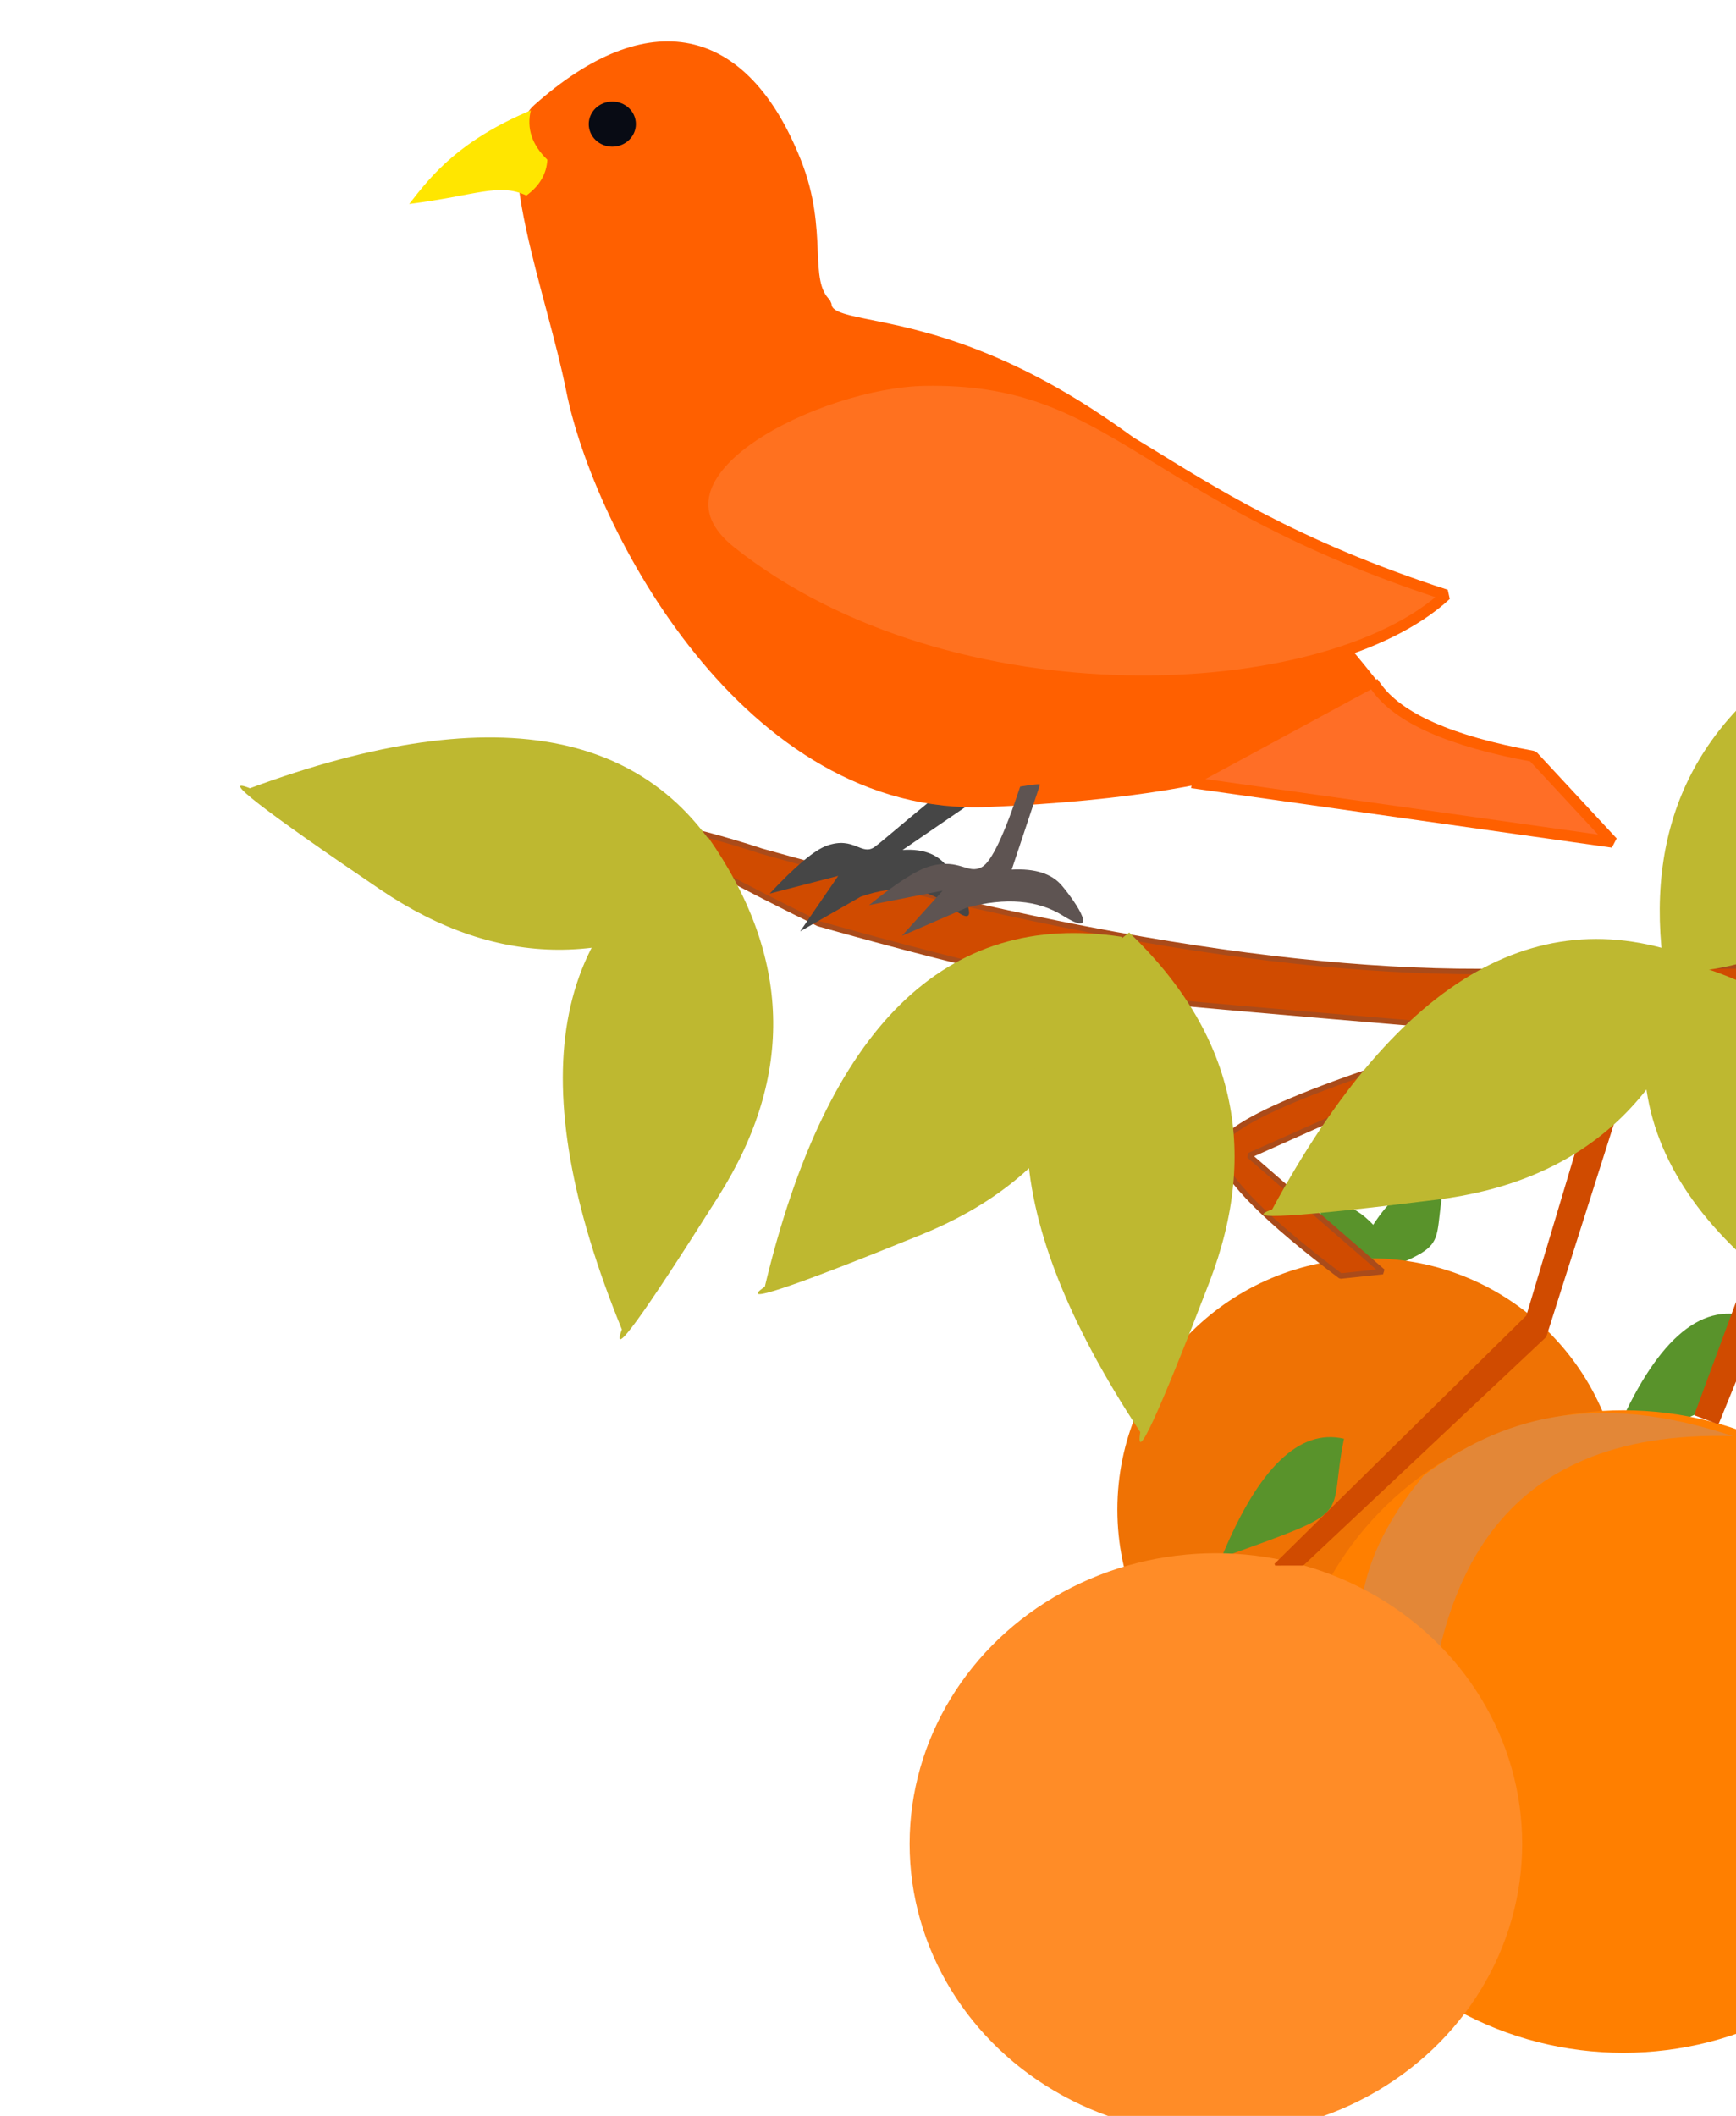 <?xml version="1.0" standalone="no"?>
<!DOCTYPE svg PUBLIC "-//W3C//DTD SVG 20010904//EN" "http://www.w3.org/TR/2001/REC-SVG-20010904/DTD/svg10.dtd">
<!-- Created using Krita: https://krita.org -->
<svg xmlns="http://www.w3.org/2000/svg" 
    xmlns:xlink="http://www.w3.org/1999/xlink"
    xmlns:krita="http://krita.org/namespaces/svg/krita"
    xmlns:sodipodi="http://sodipodi.sourceforge.net/DTD/sodipodi-0.dtd"
    width="230.4pt"
    height="280.8pt"
    viewBox="0 0 230.4 280.8">
<defs/>
<g id="group0" transform="matrix(1 0 0 1 31.53 6.216)" fill="none">
  <g id="group01" transform="matrix(1 0 0 1 89.192 150.542)" fill="none">
   <path id="shape0" transform="matrix(-0.461 0 0 0.485 67.665 2.88)" fill="#59932b" fill-rule="evenodd" stroke="#000000" stroke-opacity="0" stroke-width="0" stroke-linecap="square" stroke-linejoin="bevel" d="M0 28.224C8.73 7.22 18.39 -2.061 28.98 0.382C24.957 20.024 32.589 16.688 0.54 28.282Z"/>
   <path id="shape01" transform="matrix(0.461 0 0 0.485 57.612 -2.54856331594056e-07)" fill="#59932b" fill-rule="evenodd" stroke="#000000" stroke-opacity="0" stroke-width="0" stroke-linecap="square" stroke-linejoin="bevel" d="M0 28.224C8.73 7.22 18.39 -2.061 28.98 0.382C24.957 20.024 32.589 16.688 0.54 28.282Z"/>
   <ellipse id="shape1" transform="matrix(0.461 0 0 0.485 27.573 10.229)" rx="72.72" ry="68.76" cx="72.72" cy="68.76" fill="#ef7204" fill-rule="evenodd" stroke="#000000" stroke-opacity="0" stroke-width="0" stroke-linecap="square" stroke-linejoin="bevel"/>
   <path id="shape2" transform="matrix(-0.461 0 0 0.485 58.265 13.998)" fill="none" stroke="#000000" stroke-opacity="0" stroke-width="0" stroke-linecap="square" stroke-linejoin="bevel" d="M0 0C20.422 6.111 33.496 16.112 39.224 30.002"/>
   <path id="shape011" transform="matrix(0.559 0 0 0.561 41.45 33.962)" fill="#59932b" fill-rule="evenodd" stroke="#000000" stroke-opacity="0" stroke-width="0" stroke-linecap="square" stroke-linejoin="bevel" d="M0 28.224C8.73 7.22 18.39 -2.061 28.98 0.382C24.957 20.024 32.589 16.688 0.54 28.282Z"/>
   <path id="shape02" transform="matrix(0.609 0 0 0.62 93.06 17.576)" fill="#59932b" fill-rule="evenodd" stroke="#000000" stroke-opacity="0" stroke-width="0" stroke-linecap="square" stroke-linejoin="bevel" d="M0 28.224C8.73 7.22 18.39 -2.061 28.98 0.382C24.957 20.024 32.589 16.688 0.54 28.282Z"/>
   <path id="shape11" transform="matrix(1 0 0 1 64.134 53.735)" fill="#fa7d00" fill-rule="evenodd" stroke="#000000" stroke-opacity="0" stroke-width="0" stroke-linecap="square" stroke-linejoin="bevel" d="M0 50.148C38.373 49.433 70.545 39.252 69.495 0C78.869 23.043 72.611 38.359 61.076 50.611C40.155 64.523 19.796 64.369 0 50.148Z"/>
   <ellipse id="shape111" transform="matrix(0.609 0 0 0.62 50.435 30.4)" rx="72.72" ry="68.76" cx="72.72" cy="68.76" fill="#ff7f00" fill-rule="evenodd" stroke="#000000" stroke-opacity="0" stroke-width="0" stroke-linecap="square" stroke-linejoin="bevel"/>
   <path id="shape03" transform="matrix(0.007 -1 -1 -0.007 108.936 78.994)" fill="#e38737" fill-rule="evenodd" stroke="#000000" stroke-opacity="0" stroke-width="0" stroke-linecap="square" stroke-linejoin="bevel" d="M0 40.569C24.938 39.991 45.847 31.754 45.164 0C51.256 18.642 47.19 31.032 39.693 40.943C26.096 52.199 12.866 52.074 0 40.569Z"/>
   <ellipse id="shape21" transform="matrix(0.559 0 0 0.561 0 49.367)" rx="72.72" ry="68.76" cx="72.72" cy="68.76" fill="#ff8c27" fill-rule="evenodd" stroke="#000000" stroke-opacity="0" stroke-width="0" stroke-linecap="square" stroke-linejoin="bevel"/>
  </g>
  <g id="group01" transform="matrix(1 0 0 1 -1.59127989718399e-06 60.387)" fill="none">
   <path id="shape011" transform="translate(55.51, 43.09)" fill="#d04b00" fill-rule="evenodd" stroke="#aa4b1a" stroke-width="0.72" stroke-linecap="square" stroke-linejoin="bevel" d="M21.599 12.883C42.933 18.909 58.64 22.391 68.719 23.329C78.799 24.267 93.263 25.509 112.112 27.057C86.207 34.595 73.75 40.068 74.739 43.477C75.728 46.886 81.108 52.276 90.88 59.647L96.48 59.058L78.745 43.663C102.392 33.028 116.163 27.351 120.056 26.632C123.949 25.912 141.829 26.47 173.694 28.305L173.499 18.248L122.74 18.662C95.292 21.055 59.045 15.92 13.998 3.257C12.805 2.825 -21.345 -8.183 21.599 12.883Z"/>
   <path id="shape111" transform="translate(189.505, 65.596)" fill="#d04b00" fill-rule="evenodd" stroke="#d04b00" stroke-width="0.274" stroke-linecap="square" stroke-linejoin="bevel" d="M4.572 1.191L19.056 27.058L6.963 56.652L3.983 55.532L14.361 27.465L0.401 1.52C-0.769 -0.39 0.621 -0.5 4.572 1.191Z"/>
   <path id="shape211" transform="translate(137.715, 65.791)" fill="#d04b00" fill-rule="evenodd" stroke="#d04b00" stroke-width="0.274" stroke-linecap="square" stroke-linejoin="bevel" d="M48.437 5.347L35.855 44.955L3.68 75.225L0 75.233L33.45 42.271L46.099 0.039C46.112 -0.29 46.891 1.479 48.437 5.347Z"/>
   <path id="shape3" transform="matrix(-0.988 0.156 -0.156 -0.988 77.479 106.917)" fill="#beb830" fill-rule="evenodd" stroke="#000000" stroke-opacity="0" stroke-width="0" stroke-linecap="square" stroke-linejoin="bevel" d="M5.117 63.987C-3.327 46.723 -1.32 30.978 11.138 16.753C23.597 2.527 28.75 -2.639 26.599 1.255C34.722 35.802 27.562 56.713 5.117 63.987Z"/>
   <path id="shape021" transform="matrix(-0.894 -0.449 0.449 -0.894 93.19 117.22)" fill="#beb830" fill-rule="evenodd" stroke="#000000" stroke-opacity="0" stroke-width="0" stroke-linecap="square" stroke-linejoin="bevel" d="M5.117 63.987C-3.327 46.723 -1.32 30.978 11.138 16.753C23.597 2.527 28.75 -2.639 26.599 1.255C34.722 35.802 27.562 56.713 5.117 63.987Z"/>
   <path id="shape0111" transform="matrix(-0.939 0.345 -0.345 -0.939 145.212 115.455)" fill="#beb830" fill-rule="evenodd" stroke="#000000" stroke-opacity="0" stroke-width="0" stroke-linecap="square" stroke-linejoin="bevel" d="M5.117 63.987C-3.327 46.723 -1.32 30.978 11.138 16.753C23.597 2.527 28.75 -2.639 26.599 1.255C34.722 35.802 27.562 56.713 5.117 63.987Z"/>
   <path id="shape021" transform="matrix(-0.123 -0.992 0.992 -0.123 3.668 64.544)" fill="#beb830" fill-rule="evenodd" stroke="#000000" stroke-opacity="0" stroke-width="0" stroke-linecap="square" stroke-linejoin="bevel" d="M5.117 63.987C-3.327 46.723 -1.32 30.978 11.138 16.753C23.597 2.527 28.75 -2.639 26.599 1.255C34.722 35.802 27.562 56.713 5.117 63.987Z"/>
   <path id="shape031" transform="matrix(0.953 0.302 -0.302 0.953 203.828 -2.02615069611056e-07)" fill="#beb830" fill-rule="evenodd" stroke="#000000" stroke-opacity="0" stroke-width="0" stroke-linecap="square" stroke-linejoin="bevel" d="M5.117 63.987C-3.327 46.723 -1.32 30.978 11.138 16.753C23.597 2.527 28.75 -2.639 26.599 1.255C34.722 35.802 27.562 56.713 5.117 63.987Z"/>
   <path id="shape04" transform="matrix(-0.747 -0.665 0.665 -0.747 156.34 112.527)" fill="#beb830" fill-rule="evenodd" stroke="#000000" stroke-opacity="0" stroke-width="0" stroke-linecap="square" stroke-linejoin="bevel" d="M5.117 63.987C-3.327 46.723 -1.32 30.978 11.138 16.753C23.597 2.527 28.75 -2.639 26.599 1.255C34.722 35.802 27.562 56.713 5.117 63.987Z"/>
   <path id="shape05" transform="matrix(-0.622 0.783 -0.783 -0.622 242.484 96.174)" fill="#beb830" fill-rule="evenodd" stroke="#000000" stroke-opacity="0" stroke-width="0" stroke-linecap="square" stroke-linejoin="bevel" d="M5.117 63.987C-3.327 46.723 -1.32 30.978 11.138 16.753C23.597 2.527 28.75 -2.639 26.599 1.255C34.722 35.802 27.562 56.713 5.117 63.987Z"/>
  </g>
  <g id="group02" transform="matrix(1 0 0 1 20.664 3.33332252466789e-06)" fill="none">
   <path id="shape031" transform="matrix(1 0 0 1 49.952 95.546)" fill="#464646" stroke="#000000" stroke-opacity="0" stroke-width="0" stroke-linecap="square" stroke-linejoin="bevel" d="M26.951 0.156C21.382 4.226 15.129 9.78 13.952 10.623C12.185 11.888 11.227 9.182 7.6 10.464C5.962 11.043 3.429 13.165 0 16.831L9.105 14.474L4.053 21.834L12.087 17.24C16.904 15.556 20.861 15.99 23.958 18.541C28.604 22.367 25.75 16.668 23.875 13.696C22.625 11.715 20.548 10.829 17.645 11.038L33.29 0.332C33.315 0.166 28.609 -0.213 26.951 0.156Z"/>
   <path id="shape012" transform="matrix(1 0 0 1 17.115 -6.66664527670946e-06)" fill="#ff6000" fill-rule="evenodd" stroke="#ff6000" stroke-width="1.44" stroke-linecap="square" stroke-linejoin="bevel" d="M40.327 34.108C40.519 40.378 68.9 28.956 113.229 85C110.273 90.749 99.938 98.516 61.81 100.163C29.778 101.546 10.108 63.408 6.551 45.556C3.933 32.419 -3.645 13.349 2.102 8.241C16.804 -4.827 29.347 -2.258 36.312 15.272C40.015 24.592 37.1 30.992 40.327 34.108Z"/>
   <path id="shape12" transform="matrix(1 0 0 1 41.099 44.264)" fill="#ff711f" fill-rule="evenodd" stroke="#ff6000" stroke-width="1.44" stroke-linecap="square" stroke-linejoin="bevel" d="M3.712 22.721C32.995 45.947 82.723 43.27 98.627 28.479C58.016 15.281 54.758 -0.493 29.334 0.012C15.532 0.286 -9.443 12.288 3.712 22.721Z"/>
   <path id="shape22" transform="matrix(1 0 0 1 106.715 84.909)" fill="#ff6e26" fill-rule="evenodd" stroke="#ff6000" stroke-width="1.462" stroke-linecap="square" stroke-linejoin="bevel" d="M0 12.846L55.117 20.642L44.545 9.241C33.575 7.239 26.632 4.159 23.715 0"/>
   <path id="shape31" transform="matrix(0.947 -0.321 0.321 0.947 0 14.619)" fill="#ffe600" fill-rule="evenodd" stroke="#000000" stroke-opacity="0" stroke-width="0" stroke-linecap="square" stroke-linejoin="bevel" d="M19.278 0C9.01 0.747 4.065 3.884 0 6.582C8.779 8.372 12.203 7.707 15.089 10.514C17.168 9.861 18.556 8.659 19.254 6.907C17.953 4.382 17.961 2.08 19.278 0Z"/>
   <path id="shape4" transform="matrix(1 -0.014 0.014 1 25.162 6.586)" sodipodi:type="arc" sodipodi:rx="3.85853087481584" sodipodi:ry="3.72182198485743" sodipodi:cx="3.85953395112086" sodipodi:cy="3.72278952187233" sodipodi:start="5.9897328135807" sodipodi:end="5.99962063276378" sodipodi:arc-type="chord" d="M7.564 2.682C6.968 0.708 4.826 -0.425 2.78 0.15C0.734 0.725 -0.441 2.791 0.155 4.764C0.751 6.737 2.893 7.871 4.939 7.296C6.985 6.721 8.16 4.655 7.564 2.682Z" fill="#080b14" fill-rule="evenodd" stroke="#ff6000" stroke-width="1.462" stroke-linecap="square" stroke-linejoin="bevel"/>
   <path id="shape5" transform="matrix(1 0 0 1 63.153 97.862)" fill="#5e5452" fill-rule="evenodd" stroke="#000000" stroke-opacity="0" stroke-width="0" stroke-linecap="square" stroke-linejoin="bevel" d="M20.049 0.311C17.925 6.741 16.232 10.299 14.969 10.986C13.073 12.015 12.046 9.812 8.154 10.856C6.397 11.327 3.679 13.055 0 16.039L9.768 14.12L4.348 20.113L12.968 16.372C18.136 15.002 22.381 15.355 25.704 17.431C30.688 20.546 27.627 15.907 25.615 13.487C24.273 11.874 22.046 11.153 18.931 11.323L22.677 0.063C22.703 -0.072 21.827 0.011 20.049 0.311Z"/>
  </g>
 </g>
</svg>
